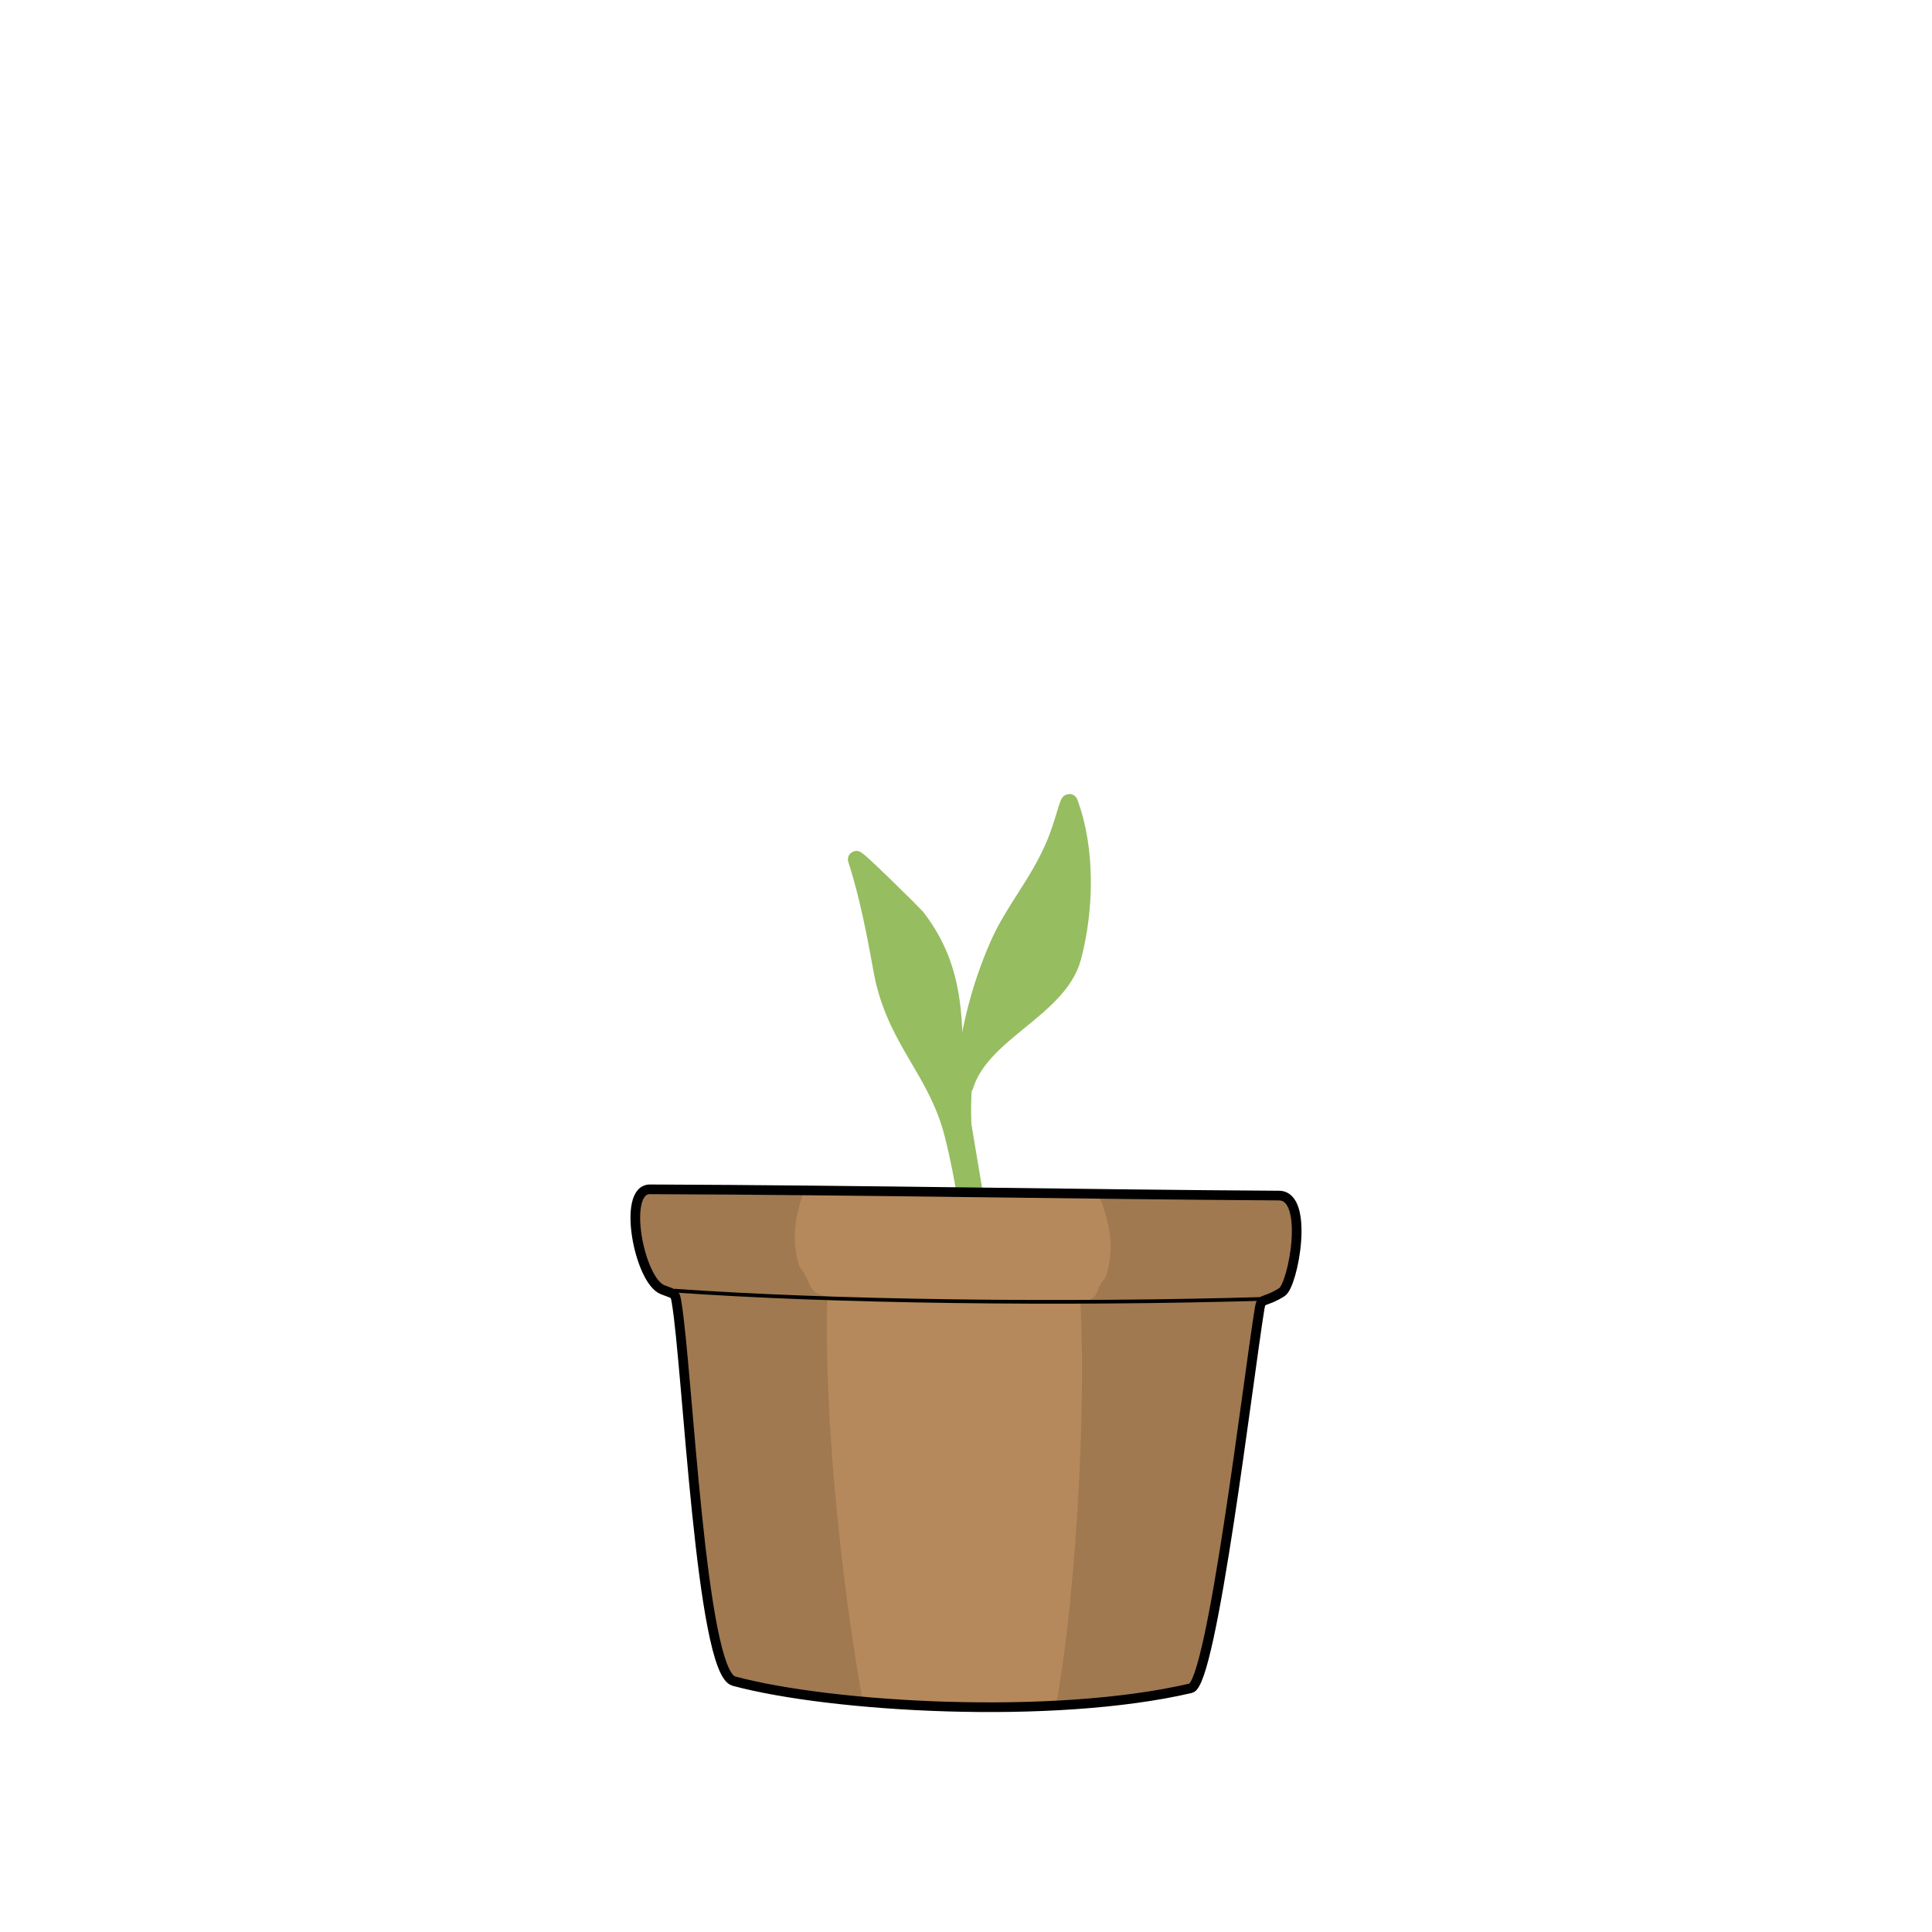 <?xml version="1.0" encoding="UTF-8" standalone="no"?>
<!DOCTYPE svg PUBLIC "-//W3C//DTD SVG 1.1//EN" "http://www.w3.org/Graphics/SVG/1.1/DTD/svg11.dtd">
<!-- Created with Vectornator (http://vectornator.io/) -->
<svg height="100%" stroke-miterlimit="10" style="fill-rule:nonzero;clip-rule:evenodd;stroke-linecap:round;stroke-linejoin:round;" version="1.1" viewBox="0 0 2000 2000" width="100%" xml:space="preserve" xmlns="http://www.w3.org/2000/svg" xmlns:vectornator="http://vectornator.io" xmlns:xlink="http://www.w3.org/1999/xlink">
<defs>
<path d="M672.778 1231.18C643.575 1231.07 661.553 1325.53 685.909 1335.08C698.824 1340.14 698.765 1338.43 700.383 1348.05C711.822 1416.06 725.394 1731.02 759.657 1740.27C860.332 1767.43 1089.86 1780.96 1232.7 1747.67C1254.78 1742.52 1291.93 1428.43 1304.02 1354.13C1305.85 1342.9 1308.16 1349.4 1327.03 1337.6C1338.66 1330.33 1356.07 1237.85 1324.03 1237.66C1126.55 1236.49 895.405 1231.99 672.778 1231.18Z" id="Fill"/>
<filter color-interpolation-filters="sRGB" filterUnits="userSpaceOnUse" height="792.926" id="Filter" width="405.66" x="1070.81" y="1113.31">
<feGaussianBlur in="SourceGraphic" result="Blur" stdDeviation="6.686"/>
</filter>
<filter color-interpolation-filters="sRGB" filterUnits="userSpaceOnUse" height="786.053" id="Filter_2" width="415.012" x="495.973" y="1102.77">
<feGaussianBlur in="SourceGraphic" result="Blur" stdDeviation="6.686"/>
</filter>
<path d="M672.778 1231.18C643.575 1231.07 661.553 1325.53 685.909 1335.08C698.824 1340.14 698.765 1338.43 700.383 1348.05C711.822 1416.06 725.394 1731.02 759.657 1740.27C860.332 1767.43 1089.86 1780.96 1232.7 1747.67C1254.78 1742.52 1291.93 1428.43 1304.02 1354.13C1305.85 1342.9 1308.16 1349.4 1327.03 1337.6C1338.66 1330.33 1356.07 1237.85 1324.03 1237.66C1126.55 1236.49 895.405 1231.99 672.778 1231.18Z" id="Fill_2"/>
</defs>
<g id="Layer-1" vectornator:layerName="Layer 1">
<path d="M1012.65 1298.29C1001.41 1261.97 999.07 1223.98 986.086 1173.67C969.574 1109.69 930.006 1080.05 914.644 1013.91C911.333 999.653 902.742 940.436 886.296 889.618C884.856 885.169 947.262 947.045 948.862 949.112C999.427 1014.42 985.22 1079.56 989.548 1174.6" fill="#96bd60" fill-rule="nonzero" opacity="1" stroke="#96bd60" stroke-linecap="round" stroke-linejoin="round" stroke-width="17.101" vectornator:layerName="Curve 27"/>
<path d="M1027.6 1294.96C979.531 1191.47 992.42 1070.96 1033.29 978.008C1048.86 942.601 1073.31 915.91 1090.57 876.435C1100.35 854.072 1105.88 827.021 1107.28 830.778C1125.26 879.178 1123.92 941.385 1110.74 991.041C1096.44 1044.92 1016.03 1068.61 998.997 1124.52" fill="#96bd60" fill-rule="nonzero" opacity="1" stroke="#96bd60" stroke-linecap="round" stroke-linejoin="round" stroke-width="17.101" vectornator:layerName="Curve 28"/>
<g opacity="1" vectornator:layerName="Group 2">
<use fill="#b5895b" fill-rule="nonzero" opacity="1" stroke="none" vectornator:layerName="Curve 2" xlink:href="#Fill"/>
<clipPath clip-rule="nonzero" id="ClipPath">
<use xlink:href="#Fill"/>
</clipPath>
<g clip-path="url(#ClipPath)">
<path d="M1114.4 1189.27C1142.8 1242.32 1158.66 1281.22 1144.39 1322.73C1132.01 1335.29 1140.51 1345.46 1118.37 1347.66C1124.7 1455.33 1113.72 1676.6 1087.53 1793.73C1150.99 1904.96 1264.82 1937.32 1352.73 1792.73C1440.64 1648.13 1490.24 1369.22 1439.16 1215.35C1388.09 1061.48 1190.36 1156.15 1114.4 1189.27Z" fill="#a07951" fill-rule="nonzero" filter="url(#Filter)" opacity="1" stroke="none" vectornator:blur="13.3721" vectornator:layerName="Curve 42"/>
<path d="M858.05 1178.73C829.647 1231.78 813.783 1270.68 828.054 1312.19C840.433 1324.75 834.277 1339.68 856.413 1341.88C852.719 1448.97 868.305 1627.12 894.27 1767.3C830.81 1878.53 707.627 1926.79 619.718 1782.19C531.81 1637.6 482.207 1358.68 533.283 1204.81C584.358 1050.94 782.091 1145.61 858.05 1178.73Z" fill="#a07951" fill-rule="nonzero" filter="url(#Filter_2)" opacity="1" stroke="none" vectornator:blur="13.3721" vectornator:layerName="Curve 43"/>
</g>
</g>
<g opacity="1" vectornator:layerName="Group 3">
<use fill="none" opacity="1" stroke="#000000" stroke-linecap="round" stroke-linejoin="round" stroke-width="10" vectornator:layerName="Curve 2" xlink:href="#Fill_2"/>
<clipPath clip-rule="nonzero" id="ClipPath_2">
<use xlink:href="#Fill_2"/>
</clipPath>
<g clip-path="url(#ClipPath_2)"/>
</g>
<path d="M698.803 1336.1C860.991 1347.62 1100.17 1350.76 1311.63 1344.48" fill="none" opacity="1" stroke="#000000" stroke-linecap="round" stroke-linejoin="round" stroke-width="3.822" vectornator:layerName="Curve 24"/>
</g>
</svg>
